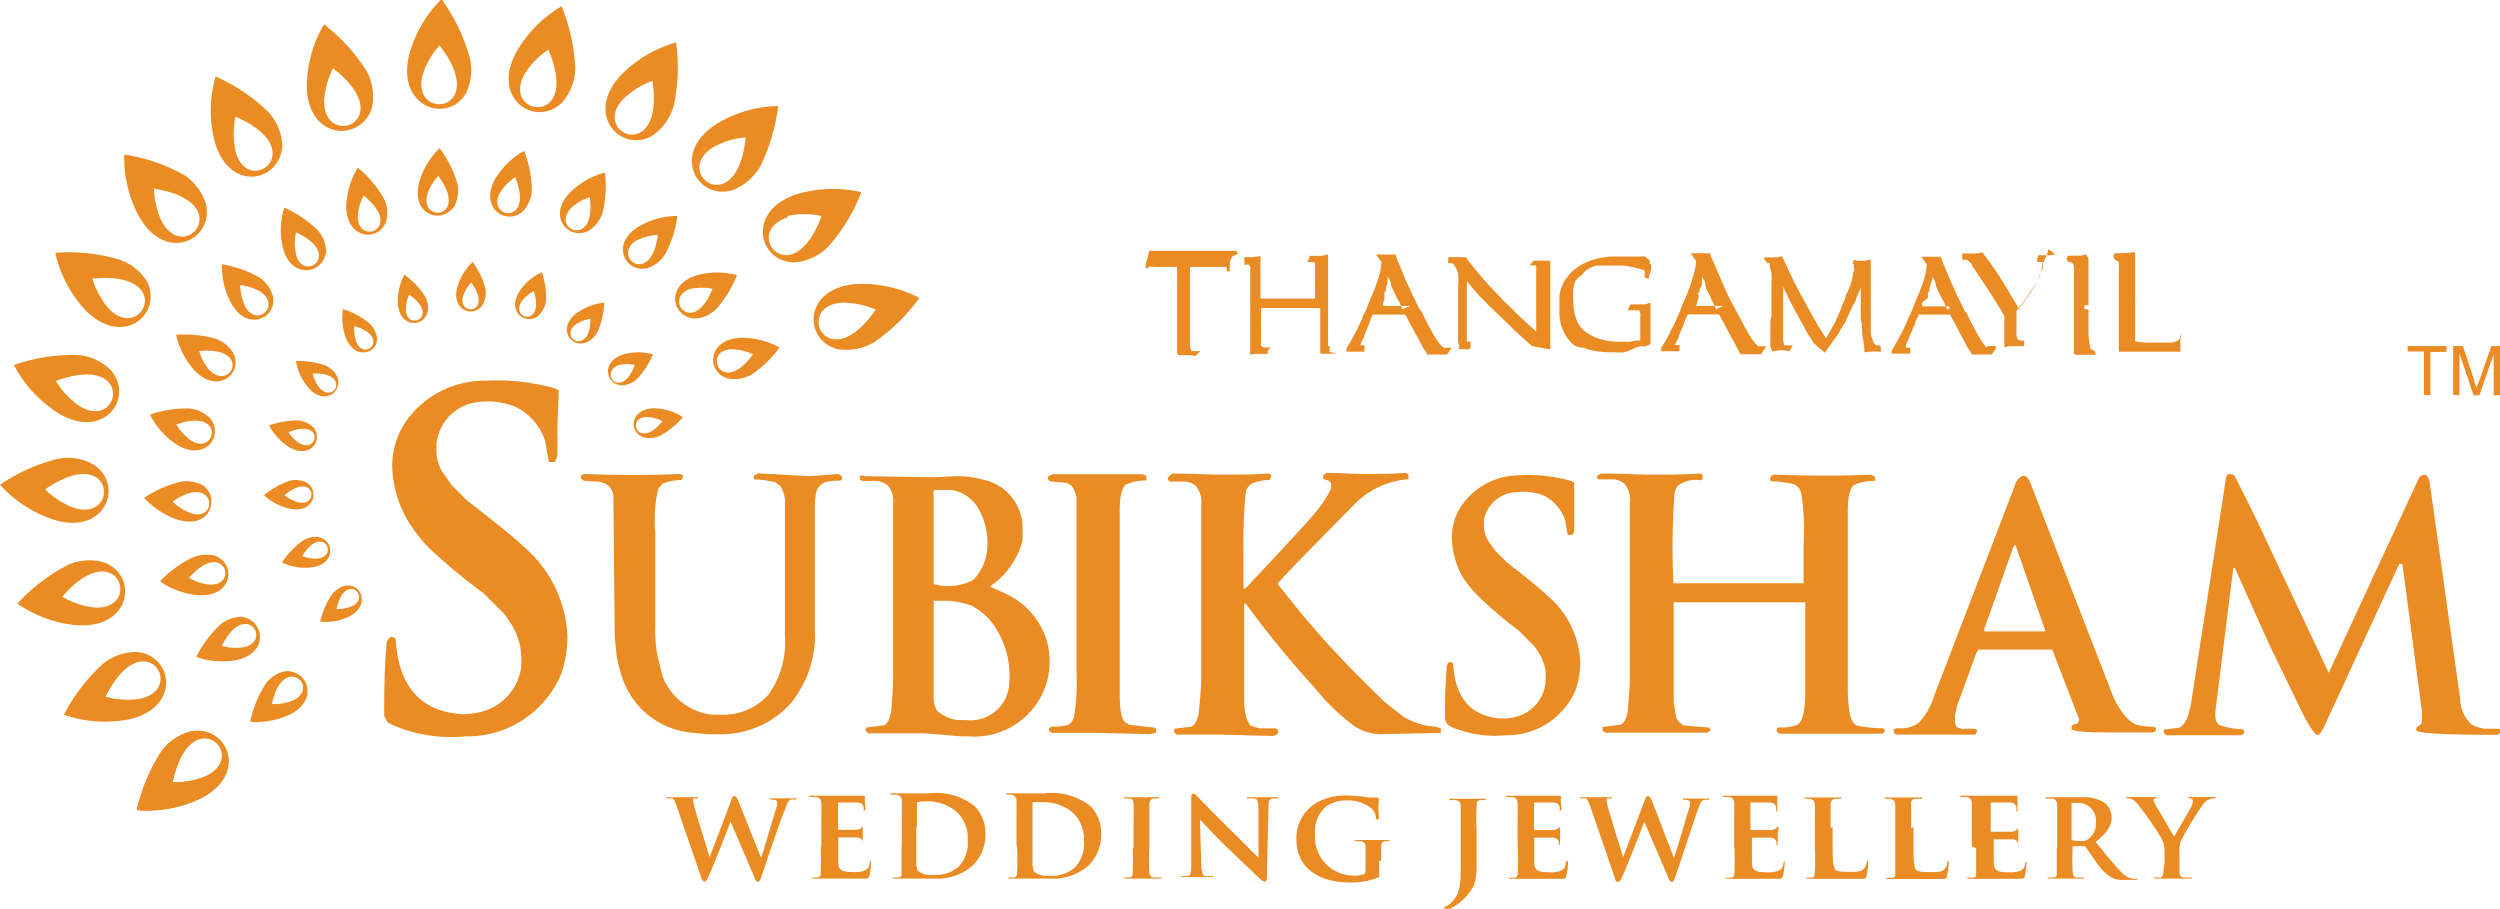 <svg id="Layer_1" data-name="Layer 1" xmlns="http://www.w3.org/2000/svg" viewBox="0 0 115.3 41.91"><defs><style>.cls-1{fill:#eb8b23;fill-rule:evenodd;}</style></defs><path class="cls-1" d="M44.69,49.51c.05.14.08.19.15.19s.11-.06.2-.27c.22-.47.93-2.29,1-2.51h0l1.08,2.53c.07.19.11.25.18.25s.11-.06.17-.24c.26-.77.8-2.4,1.05-3,.11-.3.17-.49.3-.54a.58.58,0,0,1,.18,0c.05,0,.08,0,.08-.06s0,0-.1,0l-.44,0-.57,0c-.08,0-.12,0-.12,0s0,.06.09.06c.21,0,.26.06.26.14a1,1,0,0,1-.06.3c-.19.59-.59,2-.69,2.24h0L46.41,46c-.07-.17-.12-.24-.18-.24s-.1,0-.15.18l-1,2.63h0c-.07-.24-.56-1.79-.65-2.13a3.3,3.3,0,0,1-.11-.47s0-.08,0-.1a.3.3,0,0,1,.13,0c.06,0,.1,0,.1-.06s0,0-.11,0c-.31,0-.57,0-.62,0l-.62,0c-.07,0-.12,0-.12,0s0,.06.09.06a.36.36,0,0,1,.2,0c.08.05.12.17.19.35l1.12,3.26Zm5.51-1.37a10.66,10.66,0,0,1,0,1.1c0,.15,0,.24-.15.27l-.19,0c-.07,0-.08,0-.08,0s0,.05.1.05h1.28l1,0c.2,0,.25,0,.29-.14a3.43,3.43,0,0,0,.07-.56c0-.06,0-.12,0-.12s-.05,0-.06.07c0,.22-.1.32-.23.38a1.24,1.24,0,0,1-.5.07c-.54,0-.71-.08-.72-.43,0-.15,0-.58,0-.76v-.41s0,0,0,0l.83,0c.2,0,.27.1.3.2s0,.13,0,.19,0,0,0,0,0-.07,0-.11,0-.25,0-.35c0-.26,0-.34,0-.37a.06.06,0,0,0,0-.06s0,0-.08.07a.39.39,0,0,1-.25.08H51s0,0,0-.05V46.1s0-.05,0-.05l.83,0c.27,0,.31.1.35.19a.5.5,0,0,1,0,.19s0,.06,0,.06,0-.06.06-.08,0-.28,0-.34a2.33,2.33,0,0,1,0-.33s0,0,0,0l-.08,0-.22,0H50.55l-.77,0c-.08,0-.12,0-.12,0s0,.06.09.06H50c.17.05.22.11.23.28s0,.31,0,1.09v.9Zm3.73,0c0,.47,0,.88,0,1.1s0,.24-.16.27l-.19,0c-.07,0-.08,0-.08,0s0,.05.1.05h.67l.54,0,.63,0a2.47,2.47,0,0,0,1.78-.61,2,2,0,0,0,.58-1.43,1.8,1.8,0,0,0-.5-1.3,2.88,2.88,0,0,0-2.14-.59l-.86,0-.77,0c-.08,0-.12,0-.12,0s0,.06.09.06h.21c.17.05.22.11.23.28s0,.31,0,1.09v.9Zm.71-1c0-.4,0-.83,0-1s0-.09.06-.1A1,1,0,0,1,55,46a2.09,2.09,0,0,1,1.48.49,1.65,1.65,0,0,1,.5,1.28,1.57,1.57,0,0,1-.45,1.27,1.66,1.66,0,0,1-1.16.35.91.91,0,0,1-.7-.2,1.14,1.14,0,0,1-.06-.37c0-.1,0-.49,0-1v-.65Zm4.62,1a10.66,10.66,0,0,1,0,1.1c0,.15,0,.24-.15.27l-.19,0c-.07,0-.08,0-.08,0s0,.05.1.05h.67l.54,0,.63,0a2.47,2.47,0,0,0,1.78-.61,2,2,0,0,0,.58-1.43,1.8,1.8,0,0,0-.5-1.3,2.88,2.88,0,0,0-2.14-.59l-.86,0-.77,0c-.08,0-.12,0-.12,0s0,.06.09.06H59c.17.05.22.11.23.28s0,.31,0,1.09v.9Zm.71-1c0-.4,0-.83,0-1s0-.09.06-.1a1,1,0,0,1,.33,0,2.09,2.09,0,0,1,1.48.49,1.65,1.65,0,0,1,.5,1.28,1.57,1.57,0,0,1-.45,1.27,1.66,1.66,0,0,1-1.16.35.91.91,0,0,1-.7-.2,1.14,1.14,0,0,1-.06-.37c0-.1,0-.49,0-1v-.65Zm4.62,1a10.68,10.68,0,0,1,0,1.12c0,.15,0,.22-.15.25l-.19,0c-.07,0-.08,0-.08,0s0,.05.1.05h1.55c.06,0,.1,0,.1-.05s0,0-.08,0l-.27,0a.22.22,0,0,1-.21-.24,11,11,0,0,1,0-1.13v-.9c0-.78,0-.92,0-1.09s.06-.25.2-.28h.16s.08,0,.08-.06,0,0-.1,0l-.69,0-.71,0c-.08,0-.13,0-.13,0s0,.06.09.06a.58.58,0,0,1,.19,0c.12,0,.17.1.18.27s0,.31,0,1.09v.9Zm3.1-1.3h0c.1.09.66.71,1.24,1.27l1.55,1.48a.36.36,0,0,0,.22.11s.08-.05.08-.17l.07-3.23c0-.29,0-.38.19-.43h.16c.06,0,.09,0,.09-.06s0,0-.12,0l-.52,0-.67,0c-.08,0-.14,0-.14,0s0,.06.09.06a.83.83,0,0,1,.27,0c.13,0,.18.14.19.45l0,2.28h0l-1.15-1.15c-.77-.76-1.57-1.57-1.63-1.64s-.17-.17-.23-.17-.09.08-.09.18l0,3c0,.45,0,.59-.17.62a.93.93,0,0,1-.24,0s-.08,0-.08,0,0,.05.12.05h1.26c.07,0,.12,0,.12-.05s0,0-.09,0a1,1,0,0,1-.28,0c-.1,0-.17-.16-.18-.56l-.06-2.09Zm8.36,1.88c0-.25,0-.46,0-.61s.06-.26.2-.28l.15,0a.06.06,0,0,0,.06-.05s0,0-.1,0H74.93c-.07,0-.12,0-.12,0s0,.05.09.05l.2,0c.17.05.23.1.23.28s0,.35,0,.6v.47c0,.09,0,.15-.1.18a.82.82,0,0,1-.38.06A1.78,1.78,0,0,1,73,47.51a1.5,1.5,0,0,1,.48-1.25,1.53,1.53,0,0,1,1-.3,1.63,1.63,0,0,1,1.15.39.68.68,0,0,1,.18.42s0,.07.06.07.07,0,.07-.11a6.36,6.36,0,0,1,0-.85s0-.05-.08-.06l-.42,0a5.23,5.23,0,0,0-.94-.09,2.71,2.71,0,0,0-1.43.33,1.91,1.91,0,0,0-.93,1.68c0,1.42,1.15,2,2.46,2a3.16,3.16,0,0,0,1.3-.23c.06,0,.06,0,.06-.18v-.57Zm3.67,0c0,1,0,1.52-.4,1.91a1.2,1.2,0,0,1-.25.2c-.09,0-.12.06-.12.09A.05.05,0,0,0,79,51l.11,0a2.48,2.48,0,0,0,1.21-1.11,2.55,2.55,0,0,0,.13-.9c0-.26,0-.51,0-.73v-.95a10.48,10.48,0,0,1,0-1.09c0-.18,0-.25.19-.28h.16q.09,0,.09-.06s0,0-.11,0l-.67,0-.8,0c-.08,0-.13,0-.13,0s0,.06.09.06h.22c.17.05.21.11.23.28v2.56Zm2.63-.57a10.66,10.66,0,0,1,0,1.1c0,.15,0,.24-.15.27l-.19,0c-.07,0-.08,0-.08,0s0,.05.1.05h1.28l1,0c.2,0,.25,0,.28-.14a3.43,3.43,0,0,0,.08-.56c0-.06,0-.12-.05-.12s0,0-.06.07c0,.22-.1.32-.23.38a1.24,1.24,0,0,1-.5.07c-.55,0-.71-.08-.72-.43,0-.15,0-.58,0-.76v-.41s0,0,0,0l.83,0c.2,0,.27.1.3.2s0,.13,0,.19a0,0,0,0,0,0,0s.06-.07.06-.11,0-.25,0-.35c0-.26,0-.34,0-.37a.06.06,0,0,0,0-.06s0,0-.08.07a.41.41,0,0,1-.25.08H83.1s0,0,0-.05V46.1s0-.05,0-.05l.83,0c.26,0,.31.1.35.19a.5.5,0,0,1,0,.19s0,.06,0,.06,0-.06.06-.08,0-.28,0-.34a2.33,2.33,0,0,1,0-.33s0,0,0,0l-.08,0-.22,0H82.7l-.77,0c-.08,0-.12,0-.12,0s0,.06.09.06h.21c.17.05.22.11.23.28s0,.31,0,1.09v.9Zm4.48,1.37c0,.14.08.19.15.19s.11-.06.2-.27c.22-.47.93-2.29,1-2.51h0l1.09,2.53c.07.19.11.25.18.25s.11-.06.17-.24c.26-.77.8-2.4,1-3,.11-.3.17-.49.3-.54a.58.58,0,0,1,.18,0s.08,0,.08-.06,0,0-.1,0l-.44,0-.57,0c-.08,0-.12,0-.12,0s0,.06.09.06c.21,0,.26.06.26.14a1,1,0,0,1-.06.3c-.19.59-.59,2-.69,2.24h0L88.55,46c-.07-.17-.12-.24-.18-.24s-.1,0-.16.18l-1,2.63h0c-.08-.24-.56-1.79-.65-2.13a2.28,2.28,0,0,1-.11-.47s0-.08,0-.1a.3.3,0,0,1,.13,0c.06,0,.1,0,.1-.06s0,0-.11,0c-.31,0-.57,0-.62,0l-.62,0c-.07,0-.12,0-.12,0s0,.06.09.06a.36.36,0,0,1,.2,0c.08.05.12.17.19.35l1.12,3.26Zm5.51-1.37a10.66,10.66,0,0,1,0,1.1c0,.15,0,.24-.15.27l-.19,0c-.07,0-.08,0-.08,0s0,.05.1.05h1.28l1,0c.2,0,.25,0,.28-.14a3.43,3.43,0,0,0,.08-.56c0-.06,0-.12,0-.12s0,0-.06.07c0,.22-.1.32-.23.38a1.24,1.24,0,0,1-.5.07c-.55,0-.71-.08-.72-.43,0-.15,0-.58,0-.76v-.41s0,0,0,0l.83,0c.2,0,.27.1.3.2s0,.13,0,.19a0,0,0,0,0,0,0s.06-.07.06-.11,0-.25,0-.35c0-.26.05-.34.05-.37a.06.06,0,0,0-.05-.06s0,0-.08.07a.41.41,0,0,1-.25.08h-.93s0,0,0-.05V46.1s0-.05,0-.05l.83,0c.26,0,.31.1.35.19a.5.5,0,0,1,0,.19s0,.06,0,.06.05-.06.06-.08,0-.28,0-.34a2.33,2.33,0,0,1,0-.33s0,0,0,0l-.08,0-.22,0H92.69l-.77,0c-.08,0-.12,0-.12,0s0,.06.09.06h.21c.17.05.22.11.23.28s0,.31,0,1.09v.9Zm4.44-.9c0-.78,0-.92,0-1.09s.06-.25.2-.28h.21q.09,0,.09-.06s0,0-.11,0l-.77,0-.73,0c-.08,0-.11,0-.11,0s0,.06.09.06h.17c.17.05.22.11.23.28s0,.31,0,1.09v.9a10.66,10.66,0,0,1,0,1.1c0,.15,0,.24-.15.27l-.19,0c-.07,0-.08,0-.08,0s0,.05.1.05h1.37l1,0c.28,0,.3,0,.34-.14a4,4,0,0,0,.07-.59c0-.06,0-.12,0-.12s-.06,0-.06.08a.68.68,0,0,1-.14.31c-.13.14-.34.14-.62.14s-.61,0-.7-.11-.12-.42-.12-1.08v-.9Zm3.71,0c0-.78,0-.92,0-1.09s0-.25.2-.28h.2c.07,0,.1,0,.1-.06s0,0-.11,0l-.77,0-.73,0c-.08,0-.12,0-.12,0s0,.06.09.06h.18c.17.05.22.11.23.28v2c0,.47,0,.88,0,1.1s0,.24-.16.27l-.18,0c-.07,0-.09,0-.09,0s0,.05.1.05h1.38l1,0c.28,0,.31,0,.34-.14a4.23,4.23,0,0,0,.08-.59c0-.06,0-.12,0-.12s-.05,0-.06.08a.58.58,0,0,1-.13.31c-.13.14-.34.14-.62.14s-.62,0-.71-.11-.11-.42-.11-1.08v-.9Zm3,.9c0,.47,0,.88,0,1.1s0,.24-.16.27l-.19,0c-.06,0-.08,0-.08,0s0,.05.1.05h1.29l1,0c.2,0,.25,0,.29-.14a3.43,3.43,0,0,0,.07-.56c0-.06,0-.12,0-.12s0,0-.06.07c0,.22-.09.32-.23.38a1.24,1.24,0,0,1-.5.07c-.54,0-.7-.08-.72-.43V47.75s0,0,0,0l.84,0c.2,0,.26.1.29.2s0,.13,0,.19,0,0,0,0,0-.07,0-.11,0-.25,0-.35c0-.26,0-.34,0-.37s0-.06,0-.06,0,0-.09.07a.37.37,0,0,1-.25.08h-.93s0,0,0-.05V46.1a0,0,0,0,1,0-.05l.83,0c.27,0,.31.1.35.19a.5.5,0,0,1,0,.19s0,.06,0,.06.06-.06.06-.08,0-.28,0-.34a2.33,2.33,0,0,1,0-.33s0,0,0,0l-.09,0-.22,0h-1.45l-.77,0c-.07,0-.12,0-.12,0s0,.06.09.06h.22c.17.05.21.11.23.28v2Z" transform="translate(-12.35 -9.04)"/><path class="cls-1" d="M107.21,48.14c0,.47,0,.88,0,1.1s0,.24-.16.27l-.19,0c-.06,0-.08,0-.08,0s0,.05.1.05h1.48c.07,0,.11,0,.11-.05s0,0-.07,0l-.26,0c-.16,0-.18-.12-.2-.27a10.55,10.55,0,0,1,0-1.1v-.07a0,0,0,0,1,0,0h.48a.12.12,0,0,1,.09,0c.07.08.29.42.5.7a2.35,2.35,0,0,0,.73.75,1.18,1.18,0,0,0,.58.1h.51c.06,0,.1,0,.1-.05a.07.07,0,0,0-.07,0,.34.34,0,0,1-.13,0,.93.93,0,0,1-.56-.33c-.32-.32-.7-.79-1.17-1.37.52-.41.74-.75.74-1.13a.87.87,0,0,0-.38-.71,1.82,1.82,0,0,0-1-.22l-.83,0-.72,0c-.08,0-.13,0-.13,0s0,.06.1.06H107c.17.05.21.11.23.28v2Zm.68-2s0-.06,0-.07l.31,0a.81.81,0,0,1,.81.91.85.85,0,0,1-.35.76.5.5,0,0,1-.37.09,1.68,1.68,0,0,1-.4-.05s0,0,0-.09V46.11Zm4.29,2.61V48.3a1.05,1.05,0,0,0-.12-.54c0-.07-.76-1.2-1-1.47a1.25,1.25,0,0,0-.34-.37.65.65,0,0,0-.23-.06s-.07,0-.07-.06,0,0,.1,0l.66,0,.61,0s.07,0,.07,0,0,0-.12.07a.08.08,0,0,0-.07.08.43.43,0,0,0,.07.17c.09.16.79,1.36.88,1.5.07-.12.71-1.21.79-1.37a.83.83,0,0,0,.08-.27s0-.1-.12-.12-.09,0-.09-.06,0,0,.09,0l.52,0,.56,0c.06,0,.1,0,.1,0s0,.06-.1.06a.56.56,0,0,0-.23.06.61.61,0,0,0-.28.24,16,16,0,0,0-1,1.64,1.17,1.17,0,0,0-.07.51v.41c0,.09,0,.3,0,.52s.06.24.22.27l.27,0c.06,0,.09,0,.09,0s0,.05-.12.05h-1.52c-.07,0-.11,0-.11-.05s0,0,.08,0l.19,0c.11,0,.15-.12.16-.27S112.18,48.81,112.18,48.72Z" transform="translate(-12.35 -9.04)"/><path class="cls-1" d="M30.35,38.42a.25.25,0,0,1,.25.1c.11,2,1,3.13,2.57,3.4a3.09,3.09,0,0,0,1.6-.12,2.47,2.47,0,0,0,1.62-2,4.14,4.14,0,0,0-.06-1,3.5,3.5,0,0,0-.35-.9l-.34-.51-1-1a25.65,25.65,0,0,1-2.42-2,6.58,6.58,0,0,1-1.12-1.44,5.19,5.19,0,0,1-.66-2.41,3.6,3.6,0,0,1,.63-2.06,4.42,4.42,0,0,1,3.6-1.88,9.92,9.92,0,0,1,2.45.16c.71.13,1.05.24,1,.34l-.06,1.44V30c-.05.23-.1.35-.16.35h-.1c-.1,0-.15,0-.15-.08l-.16-.9a2.69,2.69,0,0,0-1.37-1.57,3.49,3.49,0,0,0-1.7-.22,2.17,2.17,0,0,0-1.94,1.91v.44a1.94,1.94,0,0,0,.25.84l.44.63.68.69c1.53,1.19,2.39,1.89,2.57,2.09a5.76,5.76,0,0,1,2.1,4.23,5.39,5.39,0,0,1-.28,1.69A4.68,4.68,0,0,1,33.83,43a6.9,6.9,0,0,1-2.91-.34c-.48-.18-.72-.3-.72-.35l-.13-.25c0-.89,0-2,.1-3.25A.51.51,0,0,1,30.35,38.42Z" transform="translate(-12.35 -9.04)"/><path class="cls-1" d="M39.31,30.9c1.68.06,3.13.06,4.33,0,.15,0,.23.07.21.12l-.07.16a2.31,2.31,0,0,0-.86.16l-.21.23a6.32,6.32,0,0,0-.14,2v4.35a6.32,6.32,0,0,0,.12,1.45l.21.84A2.78,2.78,0,0,0,45.18,42h.34a2.82,2.82,0,0,0,2.27-.92,4.14,4.14,0,0,0,.76-2.7v-6a1.42,1.42,0,0,0-.21-.92l-.21-.17a4.63,4.63,0,0,0-1-.14.2.2,0,0,1,0-.18l.18-.1L49.7,31,51,30.9l.18.1,0,.16-.09.05a2.34,2.34,0,0,0-.69.07.76.76,0,0,0-.38.37,2.86,2.86,0,0,0-.09.73l0,5.65a5,5,0,0,1-1.09,3.42,4.27,4.27,0,0,1-3.11,1.45,8,8,0,0,1-1.36-.06,3.74,3.74,0,0,1-3.26-2.37,6,6,0,0,1-.32-1.2l-.09-.89-.06-6.44a.69.69,0,0,0-.41-.61L40,31.26l-.75-.05-.11-.12A.17.17,0,0,1,39.31,30.9Z" transform="translate(-12.35 -9.04)"/><path class="cls-1" d="M55.41,31.79v4.12l0,.07.24.05a2.41,2.41,0,0,0,1.59-.25,2.27,2.27,0,0,0,.64-1.42,3.17,3.17,0,0,0-.49-2,1.75,1.75,0,0,0-1.13-.72h-.8l-.09.12Zm0,5v4.37a1.24,1.24,0,0,0,.14.64,1.73,1.73,0,0,0,1,.45h.35a1.79,1.79,0,0,0,2-1.73,4.12,4.12,0,0,0-.75-2.7,2.9,2.9,0,0,0-1-.85,4.47,4.47,0,0,0-1-.22l-.77,0ZM52.23,31l3.06.05L56.58,31a3.76,3.76,0,0,1,1,.14,2.3,2.3,0,0,1,1.93,2.08l0,.75A3.69,3.69,0,0,1,58,36.09l.73.33A3.52,3.52,0,0,1,60.6,38.5,3.47,3.47,0,0,1,57,43h-.34L55,42.86l-2.61,0-.11-.11c0-.09,0-.14,0-.15l.76-.1c.2,0,.33-.23.41-.61.06-.73.09-1.27.09-1.61v-8a1.12,1.12,0,0,0-.24-.85,1,1,0,0,0-.52-.21h-.66q-.15-.06-.12-.18T52.23,31Z" transform="translate(-12.35 -9.04)"/><path class="cls-1" d="M60.88,30.91l1.45,0h1.4l1.3,0,.19.08c0,.11,0,.18,0,.21a2.13,2.13,0,0,0-.9.17c-.22.1-.33.52-.33,1.23V41c0,.77.08,1.21.24,1.33l.2.14,1.19.13a.16.16,0,0,1,.05.11.52.52,0,0,1,0,.11l-.26.08-2.56-.06-2,0-.12-.09v-.12l.1-.08a2.67,2.67,0,0,0,.79-.08A.61.61,0,0,0,61.9,42a9.59,9.59,0,0,0,.1-1.91L62,32a1.26,1.26,0,0,0-.24-.57l-.22-.12-.76-.07a.18.18,0,0,1-.09-.22Z" transform="translate(-12.35 -9.04)"/><path class="cls-1" d="M66.49,30.88c.81,0,1.57.05,2.28.05s1.38,0,2-.05c.16,0,.23.08.21.12l-.07.18a2,2,0,0,0-.84.17.76.76,0,0,0-.26.34,23.7,23.7,0,0,0-.11,2.87c0,.49,0,1,0,1.63h.08q3-3.19,3.32-3.62a4.84,4.84,0,0,0,.64-1l0-.26-.1-.1-.24-.07a.24.24,0,0,1,0-.21l.14-.08c.56,0,1.13.05,1.74.05s1.21,0,1.86-.05c.11,0,.17.07.17.12l0,.17a3.87,3.87,0,0,0-2.57,1.24c-2.27,2.29-3.42,3.48-3.47,3.59.69.86,1.15,1.44,1.4,1.72.7.83,1.43,1.62,2.18,2.38l1.34,1.33.85.67a3.64,3.64,0,0,0,1,.42c.5.06.76.11.76.15s0,.18,0,.21l-.34,0L76,42.9a2.26,2.26,0,0,1-1.2-.38A9.77,9.77,0,0,1,73,40.78a46.13,46.13,0,0,1-3.18-3.88s-.05-.07-.09,0v4.51a3.31,3.31,0,0,0,.11.77c.1.23.19.35.26.35l.34.1h.65c.17,0,.24.08.2.23a.36.36,0,0,1-.29.12l-2.38-.06-2,0-.12-.1c0-.09,0-.15,0-.17l.73-.09c.19,0,.32-.24.4-.61.08-.74.12-1.29.12-1.64v-8a1.12,1.12,0,0,0-.24-.85.84.84,0,0,0-.52-.21l-.66,0a.15.15,0,0,1-.12-.17C66.34,30.92,66.41,30.87,66.49,30.88Z" transform="translate(-12.35 -9.04)"/><path class="cls-1" d="M79.19,39.57a.21.21,0,0,1,.18.08q.12,2.19,1.89,2.49a2.3,2.3,0,0,0,1.17-.09,1.82,1.82,0,0,0,1.19-1.45,3.62,3.62,0,0,0,0-.73,3,3,0,0,0-.26-.66l-.25-.37-.73-.73a18.2,18.2,0,0,1-1.76-1.49,4.83,4.83,0,0,1-.83-1,3.87,3.87,0,0,1-.48-1.77,2.63,2.63,0,0,1,.46-1.51,3.25,3.25,0,0,1,2.64-1.38,7,7,0,0,1,1.79.12c.51.09.76.18.75.25l0,1.06v1.07c0,.17-.07.25-.11.25s-.19,0-.19,0l-.11-.67a2,2,0,0,0-1-1.15,2.65,2.65,0,0,0-1.24-.15A1.58,1.58,0,0,0,80.79,33v.32A1.34,1.34,0,0,0,81,34l.33.46.5.5c1.11.87,1.74,1.39,1.87,1.54a4.21,4.21,0,0,1,1.53,3.1,4.16,4.16,0,0,1-.2,1.23,3.44,3.44,0,0,1-3.26,2.12,5,5,0,0,1-2.13-.25,1.55,1.55,0,0,1-.53-.25L79,42.25a23.32,23.32,0,0,1,.07-2.4A.36.36,0,0,1,79.19,39.57Z" transform="translate(-12.35 -9.04)"/><path class="cls-1" d="M86.26,30.88c.8,0,1.57.05,2.3.05s1.43,0,2.1-.05q.24,0,.21.12v.14l-.11.05a1.37,1.37,0,0,0-1,.23.65.65,0,0,0-.18.37,33.53,33.53,0,0,0-.05,4.15h6l0,0c0-.67,0-1.27,0-1.78a11.13,11.13,0,0,0-.11-2.4.66.66,0,0,0-.33-.39,5.87,5.87,0,0,0-1.07-.14.18.18,0,0,1,0-.2.19.19,0,0,1,.19-.1q2.52.09,4.44,0l.18.1c0,.13,0,.19,0,.19a2.22,2.22,0,0,0-.93.17q-.33.16-.33,1.23V40.8a6.58,6.58,0,0,0,.12,1.29q.12.36.33.42a6.77,6.77,0,0,0,1.15.12c.07,0,.11.1.11.15s0,0,0,0l-.12.1-2.53,0c-.79,0-1.52,0-2.2,0a.24.24,0,0,1-.14-.12c0-.1,0-.15.1-.17a2.13,2.13,0,0,0,.84-.12c.25-.11.38-.64.38-1.57l0-4.08-.07,0-6,0c0,2.35,0,3.88,0,4.6l.12.72a.7.7,0,0,0,.36.36l1.1.09c.08,0,.12.1.12.14l0,0-.15.1-2.52,0q-1.19,0-2.19,0l-.12-.1c0-.09,0-.15,0-.16l.76-.1c.19,0,.33-.23.4-.62.07-.74.1-1.28.1-1.64v-8a1.13,1.13,0,0,0-.24-.85.84.84,0,0,0-.52-.21l-.67,0A.15.15,0,0,1,86,31C86.11,30.92,86.18,30.87,86.26,30.88Z" transform="translate(-12.35 -9.04)"/><path class="cls-1" d="M103.87,38.09l0,.07h2.82l-1.39-4-.09.09-1.36,3.84ZM105.59,31c.17-.06.31.06.41.34l3.75,9.67a3.63,3.63,0,0,0,.57,1,1.61,1.61,0,0,0,.56.46,3.93,3.93,0,0,0,.84.09l.06.07a.16.16,0,0,1-.17.19l-.5,0c-.52,0-1,0-1.46,0-1.15,0-1.75-.06-1.76-.16v-.14a.36.36,0,0,1,.24-.09.33.33,0,0,0,.11-.22L107,39l-.08,0H103.6l-.11.18-.87,2.38-.11.49c0,.3,0,.49.15.55l.19.07a2.41,2.41,0,0,1,.67,0s0,.07,0,.11a.15.15,0,0,1-.1.14H99.79l-.1-.09,0-.15.15-.06a1.42,1.42,0,0,0,1-.24,3.27,3.27,0,0,0,.74-1.32l3.7-9.64A.69.69,0,0,1,105.59,31Z" transform="translate(-12.35 -9.04)"/><path class="cls-1" d="M115.12,30.91h.1a.22.22,0,0,1,.2.1s.35.67,1,2l3.33,7.06,4.17-9a.26.26,0,0,1,.21-.12.27.27,0,0,1,.12,0,.61.61,0,0,1,.15.3l1.41,10a1.69,1.69,0,0,0,.53,1.21,1.93,1.93,0,0,0,.62.19l.65,0,.08.07c0,.11-.06.18-.19.21-2.47,0-3.71-.07-3.71-.22V42.6l.16-.12a.19.19,0,0,0,.1-.16v-.46l-.9-6.81H123l-3.44,7.46c-.16.34-.28.48-.37.42s-.32-.33-.7-1.11L117,38.75l-1.58-3.52-.07,0-.81,6.48c-.06.42,0,.67.18.77a3.36,3.36,0,0,0,1.05.19.16.16,0,0,1,.08.13.13.13,0,0,1,0,.06l-.14.09-1.82,0c-.58,0-1.12,0-1.63,0l-.12-.11c0-.08,0-.13,0-.15l.72-.09c.27-.12.45-.53.56-1.24L115,31.18C115,31,115.09,30.91,115.12,30.91Z" transform="translate(-12.35 -9.04)"/><path class="cls-1" d="M21.86,44.83a3.73,3.73,0,0,1-1.55.29c.81-3.81,3.58-1.27,1.55-.29Zm-3.2,1.57a5.66,5.66,0,0,0,2.89-.51c2.27-1.1,1.32-3.36-.33-3.13a2.4,2.4,0,0,0-1.43.94A8.43,8.43,0,0,0,18.66,46.4Z" transform="translate(-12.35 -9.04)"/><path class="cls-1" d="M18.79,41.27a3.76,3.76,0,0,1-1.57-.1c1.74-3.49,3.78-.34,1.57.1ZM15.3,42a5.72,5.72,0,0,0,2.93.23c2.47-.5,2.12-2.93.47-3.12a2.43,2.43,0,0,0-1.62.56A8.35,8.35,0,0,0,15.3,42Z" transform="translate(-12.35 -9.04)"/><path class="cls-1" d="M16.71,37.06a3.74,3.74,0,0,1-1.49-.5c2.55-2.93,3.74.62,1.49.5Zm-3.56-.18a5.77,5.77,0,0,0,2.78,1c2.51.13,2.78-2.31,1.23-2.9a2.43,2.43,0,0,0-1.71.13A8.45,8.45,0,0,0,13.15,36.88Z" transform="translate(-12.35 -9.04)"/><path class="cls-1" d="M15.75,32.46a3.81,3.81,0,0,1-1.32-.85c3.21-2.21,3.47,1.53,1.32.85Zm-3.4-1.06A5.82,5.82,0,0,0,14.8,33c2.4.76,3.27-1.54,1.92-2.5a2.38,2.38,0,0,0-1.69-.3A8.07,8.07,0,0,0,12.35,31.4Z" transform="translate(-12.35 -9.04)"/><path class="cls-1" d="M16,27.76a3.68,3.68,0,0,1-1.07-1.15c3.66-1.34,3,2.35,1.07,1.15Zm-3-1.87a5.82,5.82,0,0,0,2,2.18c2.13,1.33,3.55-.67,2.48-1.94a2.43,2.43,0,0,0-1.56-.72A8.35,8.35,0,0,0,12.94,25.89Z" transform="translate(-12.35 -9.04)"/><path class="cls-1" d="M17.36,23.27a3.79,3.79,0,0,1-.75-1.38c3.88-.38,2.3,3,.75,1.38ZM14.9,20.7a5.67,5.67,0,0,0,1.35,2.6c1.74,1.83,3.61.24,2.89-1.26A2.39,2.39,0,0,0,17.81,21,8.19,8.19,0,0,0,14.9,20.7Z" transform="translate(-12.35 -9.04)"/><path class="cls-1" d="M19.82,19.27a3.75,3.75,0,0,1-.37-1.53c3.84.61,1.46,3.51.37,1.53Zm-1.74-3.1A5.69,5.69,0,0,0,18.75,19c1.22,2.2,3.43,1.13,3.11-.5a2.48,2.48,0,0,0-1-1.38A8.07,8.07,0,0,0,18.08,16.17Z" transform="translate(-12.35 -9.04)"/><path class="cls-1" d="M23.21,16a3.77,3.77,0,0,1,0-1.58c3.57,1.55.54,3.76,0,1.58Zm-.91-3.45a5.71,5.71,0,0,0-.07,2.94c.63,2.43,3,2,3.14.29a2.41,2.41,0,0,0-.65-1.58A8.25,8.25,0,0,0,22.3,12.57Z" transform="translate(-12.35 -9.04)"/><path class="cls-1" d="M27.3,13.71a3.8,3.8,0,0,1,.41-1.52c3.08,2.39-.41,3.77-.41,1.52Zm0-3.56a5.77,5.77,0,0,0-.8,2.82c0,2.52,2.46,2.65,3,1.07a2.5,2.5,0,0,0-.23-1.7A8.3,8.3,0,0,0,27.28,10.15Z" transform="translate(-12.35 -9.04)"/><path class="cls-1" d="M31.84,12.5a3.8,3.8,0,0,1,.78-1.37c2.38,3.08-1.34,3.55-.78,1.37ZM32.71,9a5.74,5.74,0,0,0-1.48,2.54C30.6,14,33,14.76,33.83,13.36A2.43,2.43,0,0,0,34,11.65,8.37,8.37,0,0,0,32.71,9Z" transform="translate(-12.35 -9.04)"/><path class="cls-1" d="M36.54,12.46a3.72,3.72,0,0,1,1.1-1.13c1.53,3.58-2.19,3.1-1.1,1.13Zm1.71-3.13a5.81,5.81,0,0,0-2.07,2.08c-1.22,2.21.87,3.52,2.07,2.38a2.42,2.42,0,0,0,.63-1.6A8.43,8.43,0,0,0,38.25,9.33Z" transform="translate(-12.35 -9.04)"/><path class="cls-1" d="M41.1,13.6a3.8,3.8,0,0,1,1.34-.83c.59,3.85-2.89,2.46-1.34.83ZM43.53,11A5.73,5.73,0,0,0,41,12.49c-1.73,1.84,0,3.62,1.42,2.82a2.49,2.49,0,0,0,1-1.39A8.21,8.21,0,0,0,43.53,11Z" transform="translate(-12.35 -9.04)"/><path class="cls-1" d="M45.23,15.84a3.56,3.56,0,0,1,1.51-.46c-.39,3.87-3.42,1.66-1.51.46Zm3-1.91a5.65,5.65,0,0,0-2.82.82c-2.13,1.34-.94,3.49.67,3.08a2.53,2.53,0,0,0,1.32-1.09A8.82,8.82,0,0,0,48.24,13.93Z" transform="translate(-12.35 -9.04)"/><path class="cls-1" d="M48.67,19A3.71,3.71,0,0,1,50.24,19c-1.34,3.65-3.72.75-1.57.07Zm3.39-1.1a5.78,5.78,0,0,0-2.94.09c-2.4.77-1.78,3.15-.12,3.15a2.42,2.42,0,0,0,1.55-.73A8.16,8.16,0,0,0,52.06,17.94Z" transform="translate(-12.35 -9.04)"/><path class="cls-1" d="M51.2,23a3.82,3.82,0,0,1,1.54.32c-2.22,3.21-3.79-.2-1.54-.32Zm3.55-.22a5.69,5.69,0,0,0-2.86-.64c-2.51.14-2.51,2.6-.91,3a2.5,2.5,0,0,0,1.69-.32A8.48,8.48,0,0,0,54.75,22.78Z" transform="translate(-12.35 -9.04)"/><path class="cls-1" d="M21.86,44.83a3.73,3.73,0,0,1-1.55.29c.81-3.81,3.58-1.27,1.55-.29Zm-3.2,1.57a5.66,5.66,0,0,0,2.89-.51c2.27-1.1,1.32-3.36-.33-3.13a2.4,2.4,0,0,0-1.43.94A8.43,8.43,0,0,0,18.66,46.4Z" transform="translate(-12.35 -9.04)"/><path class="cls-1" d="M25.89,41.33a2.26,2.26,0,0,1-1,.18c.51-2.37,2.24-.79,1-.18Zm-2,1A3.67,3.67,0,0,0,25.7,42c1.41-.68.82-2.1-.21-2a1.49,1.49,0,0,0-.89.58A5.34,5.34,0,0,0,23.89,42.31Z" transform="translate(-12.35 -9.04)"/><path class="cls-1" d="M23.58,38.89a2.37,2.37,0,0,1-1-.06c1.09-2.18,2.36-.21,1,.06Zm-2.18.45a3.71,3.71,0,0,0,1.83.15c1.54-.31,1.32-1.83.29-2a1.52,1.52,0,0,0-1,.35A5.23,5.23,0,0,0,21.4,39.34Z" transform="translate(-12.35 -9.04)"/><path class="cls-1" d="M22,36a2.31,2.31,0,0,1-.93-.31c1.6-1.83,2.33.4.93.31Zm-2.22-.11a3.65,3.65,0,0,0,1.73.6c1.57.09,1.74-1.43.78-1.81a1.59,1.59,0,0,0-1.07.08A5.11,5.11,0,0,0,19.74,35.84Z" transform="translate(-12.35 -9.04)"/><path class="cls-1" d="M21.13,32.7a2.33,2.33,0,0,1-.82-.53c2-1.37,2.16,1,.82.53ZM19,32a3.59,3.59,0,0,0,1.52,1c1.5.48,2-.95,1.21-1.56a1.56,1.56,0,0,0-1-.19A5.14,5.14,0,0,0,19,32Z" transform="translate(-12.35 -9.04)"/><path class="cls-1" d="M21.15,29.35a2.63,2.63,0,0,1-.67-.73c2.29-.82,1.85,1.48.67.73Zm-1.88-1.19a3.5,3.5,0,0,0,1.21,1.37c1.33.84,2.22-.4,1.56-1.2a1.52,1.52,0,0,0-1-.45A5.18,5.18,0,0,0,19.27,28.16Z" transform="translate(-12.35 -9.04)"/><path class="cls-1" d="M22,26.1a2.3,2.3,0,0,1-.46-.87C24,25,23,27.13,22,26.1Zm-1.53-1.62a3.65,3.65,0,0,0,.84,1.63c1.07,1.15,2.25.17,1.81-.77a1.57,1.57,0,0,0-.83-.68A5.32,5.32,0,0,0,20.48,24.48Z" transform="translate(-12.35 -9.04)"/><path class="cls-1" d="M23.66,23.18a2.34,2.34,0,0,1-.23-1c2.4.4.89,2.2.23,1Zm-1.07-1.95A3.46,3.46,0,0,0,23,23c.74,1.38,2.13.72,1.94-.29a1.5,1.5,0,0,0-.63-.87A5,5,0,0,0,22.59,21.23Z" transform="translate(-12.35 -9.04)"/><path class="cls-1" d="M26,20.76a2.44,2.44,0,0,1,0-1c2.22,1,.31,2.35,0,1Zm-.54-2.15a3.52,3.52,0,0,0-.07,1.83c.37,1.52,1.88,1.24,2,.21a1.55,1.55,0,0,0-.39-1A5.31,5.31,0,0,0,25.45,18.61Z" transform="translate(-12.35 -9.04)"/><path class="cls-1" d="M28.85,19a2.43,2.43,0,0,1,.27-.94c1.9,1.52-.29,2.35-.27.94Zm0-2.22a3.61,3.61,0,0,0-.53,1.76c0,1.57,1.52,1.67,1.85.69a1.52,1.52,0,0,0-.13-1.06A5.14,5.14,0,0,0,28.87,16.79Z" transform="translate(-12.35 -9.04)"/><path class="cls-1" d="M32.06,18a2.55,2.55,0,0,1,.5-.85c1.46,1.95-.87,2.21-.5.85Zm.58-2.14a3.52,3.52,0,0,0-.95,1.56c-.41,1.52,1,2,1.61,1.14a1.53,1.53,0,0,0,.14-1.06A4.91,4.91,0,0,0,32.64,15.9Z" transform="translate(-12.35 -9.04)"/><path class="cls-1" d="M35.42,17.91a2.42,2.42,0,0,1,.69-.7c.92,2.26-1.39,1.92-.69.7ZM36.52,16a3.63,3.63,0,0,0-1.32,1.27c-.78,1.37.51,2.2,1.27,1.51a1.53,1.53,0,0,0,.41-1A5.19,5.19,0,0,0,36.52,16Z" transform="translate(-12.35 -9.04)"/><path class="cls-1" d="M38.7,18.62a2.42,2.42,0,0,1,.85-.49c.32,2.41-1.84,1.5-.85.49ZM40.25,17a3.56,3.56,0,0,0-1.6.91c-1.1,1.12-.06,2.25.85,1.77a1.56,1.56,0,0,0,.65-.85A5.38,5.38,0,0,0,40.25,17Z" transform="translate(-12.35 -9.04)"/><path class="cls-1" d="M41.69,20.14a2.55,2.55,0,0,1,1-.27c-.3,2.42-2.16,1-1,.27ZM43.59,19a3.55,3.55,0,0,0-1.77.48c-1.35.8-.63,2.16.38,1.93a1.52,1.52,0,0,0,.84-.67A5.13,5.13,0,0,0,43.59,19Z" transform="translate(-12.35 -9.04)"/><path class="cls-1" d="M44.21,22.36a2.51,2.51,0,0,1,1,0c-.89,2.26-2.33.42-1,0Zm2.13-.63a3.59,3.59,0,0,0-1.84,0c-1.5.45-1.15,1.94-.12,2a1.5,1.5,0,0,0,1-.44A5.1,5.1,0,0,0,46.34,21.73Z" transform="translate(-12.35 -9.04)"/><path class="cls-1" d="M46.08,25.15a2.42,2.42,0,0,1,1,.23c-1.44,2-2.37-.19-1-.23Zm2.22-.08a3.55,3.55,0,0,0-1.77-.45c-1.58.05-1.61,1.59-.62,1.87A1.54,1.54,0,0,0,47,26.32,5.11,5.11,0,0,0,48.3,25.07Z" transform="translate(-12.35 -9.04)"/><path class="cls-1" d="M28.58,37a1.76,1.76,0,0,1-.71.13c.37-1.74,1.63-.58.71-.13Zm-1.46.71a2.49,2.49,0,0,0,1.32-.23c1-.5.6-1.54-.15-1.43a1.12,1.12,0,0,0-.65.43A3.8,3.8,0,0,0,27.12,37.69Z" transform="translate(-12.35 -9.04)"/><path class="cls-1" d="M27,34.8a1.68,1.68,0,0,1-.71-.11c.91-1.52,1.73,0,.71.11Zm-1.61.2a2.51,2.51,0,0,0,1.32.21c1.14-.14,1.07-1.26.32-1.4a1.1,1.1,0,0,0-.75.19A3.86,3.86,0,0,0,25.34,35Z" transform="translate(-12.35 -9.04)"/><path class="cls-1" d="M26.11,32.21a1.92,1.92,0,0,1-.64-.33c1.36-1.15,1.65.54.64.33Zm-1.59-.33a2.61,2.61,0,0,0,1.19.62c1.12.24,1.41-.85.75-1.22a1.12,1.12,0,0,0-.77-.06A3.85,3.85,0,0,0,24.52,31.88Z" transform="translate(-12.35 -9.04)"/><path class="cls-1" d="M26.16,29.48a1.51,1.51,0,0,1-.5-.51c1.65-.65,1.38,1,.5.51Zm-1.4-.82a2.68,2.68,0,0,0,.92,1c1,.58,1.61-.35,1.11-.92a1.13,1.13,0,0,0-.72-.31A4.12,4.12,0,0,0,24.76,28.66Z" transform="translate(-12.35 -9.04)"/><path class="cls-1" d="M27.08,26.92a1.74,1.74,0,0,1-.31-.65c1.78-.08,1,1.44.31.65ZM26,25.69a2.56,2.56,0,0,0,.56,1.22c.74.87,1.63.19,1.34-.51a1.14,1.14,0,0,0-.58-.52A4,4,0,0,0,26,25.69Z" transform="translate(-12.35 -9.04)"/><path class="cls-1" d="M28.78,24.8a1.73,1.73,0,0,1-.09-.72c1.71.5.47,1.67.09.72Zm-.61-1.51a2.56,2.56,0,0,0,.13,1.33c.43,1.07,1.49.71,1.44,0a1.17,1.17,0,0,0-.38-.69A3.81,3.81,0,0,0,28.17,23.29Z" transform="translate(-12.35 -9.04)"/><path class="cls-1" d="M31.07,23.33a1.77,1.77,0,0,1,.15-.7c1.46,1-.1,1.73-.15.7ZM31,21.71a2.55,2.55,0,0,0-.3,1.3c.06,1.15,1.18,1.16,1.37.42a1,1,0,0,0-.14-.76A3.69,3.69,0,0,0,31,21.71Z" transform="translate(-12.35 -9.04)"/><path class="cls-1" d="M33.71,22.68a1.87,1.87,0,0,1,.37-.61c1.05,1.43-.65,1.6-.37.61Zm.44-1.56a2.59,2.59,0,0,0-.7,1.14c-.32,1.1.74,1.47,1.16.84a1.13,1.13,0,0,0,.12-.77A3.76,3.76,0,0,0,34.15,21.12Z" transform="translate(-12.35 -9.04)"/><path class="cls-1" d="M36.42,22.92a2,2,0,0,1,.55-.46c.53,1.7-1.13,1.31-.55.46Zm.92-1.33a2.56,2.56,0,0,0-1,.84c-.66.95.23,1.64.83,1.18a1.16,1.16,0,0,0,.36-.7A3.66,3.66,0,0,0,37.34,21.59Z" transform="translate(-12.35 -9.04)"/><path class="cls-1" d="M38.91,24a1.77,1.77,0,0,1,.67-.26c0,1.77-1.5.87-.67.26Zm1.31-1a2.6,2.6,0,0,0-1.26.47c-.92.68-.31,1.62.41,1.37a1.09,1.09,0,0,0,.56-.54A4,4,0,0,0,40.22,23.06Z" transform="translate(-12.35 -9.04)"/><path class="cls-1" d="M40.91,25.87a2,2,0,0,1,.72,0c-.62,1.67-1.7.34-.72,0Zm1.55-.49a2.56,2.56,0,0,0-1.34,0c-1.1.34-.82,1.43-.06,1.43a1.14,1.14,0,0,0,.71-.33A3.7,3.7,0,0,0,42.46,25.38Z" transform="translate(-12.35 -9.04)"/><path class="cls-1" d="M42.21,28.27a1.7,1.7,0,0,1,.69.2c-1.13,1.38-1.72-.23-.69-.2Zm1.62,0a2.55,2.55,0,0,0-1.28-.4c-1.15,0-1.23,1.09-.52,1.34a1.18,1.18,0,0,0,.78-.08A4,4,0,0,0,43.83,28.3Z" transform="translate(-12.35 -9.04)"/><path class="cls-1" d="M69.16,20.89c0,.08-.07.15-.09.18a.22.22,0,0,1,0,.08,0,0,0,0,1,0,0v0a1.16,1.16,0,0,1,0,.18,1.38,1.38,0,0,0,0,.22h-.15s0,0,0,0h0l0,0v-.13s0-.06,0-.07H67.53l-.14,0-.1,0-.06,0,0,0v.44c0,.08,0,.18,0,.27v.94c0,.11,0,.22,0,.32v.33c0,.14,0,.36,0,.49v.41a.17.17,0,0,0,0,.07v.12a2.33,2.33,0,0,0,0,.29.64.64,0,0,0,.08.2l.05,0,.06,0,.11,0,.17,0a1.09,1.09,0,0,1-.24.24,1.47,1.47,0,0,0-.26-.05H66.7l0,0s0-.05-.06-.09c0-.28,0-.58,0-.92s0-.79,0-1.2v-.48c0-.14,0-.26,0-.36a2.36,2.36,0,0,0,0-.25c0-.1,0-.21,0-.34v-.2a1.69,1.69,0,0,1,0-.23h-1a1.49,1.49,0,0,0-.33,0h0a.05.05,0,0,0,0,0h0v0h0v0h0v0l0,0s0,0,0,0,0,0,0,0l0,.06-.12,0h0l0,0,0,0h0v-.07c0-.23.13-.48.15-.73l.67,0h1.24l.94,0c.35,0,.75,0,1.2,0,0,0,0,0,0,0v.05l.06.07ZM74,25.35h0l-.24,0h-.3l-.22,0h0l0,0h0l0,0,0,0v-2.1H70.51v.26s0,.07,0,.11V24a.92.92,0,0,0,0,.16v.5c0,.09,0,.16,0,.21a.24.24,0,0,0,0,.12.32.32,0,0,0,.13.07,1,1,0,0,0,.31,0l-.13.16a.17.17,0,0,0,0,.05,0,0,0,0,0,0,0l0,.09-.27,0h-.34a1.15,1.15,0,0,0-.2.05l0-.05,0,0h0s0,0,0,0,0,0,0-.05,0-.23,0-.33v-.29c0-.2,0-.37,0-.53v-.85a3.22,3.22,0,0,0,0-.33c0-.13,0-.25,0-.39s0-.3,0-.44,0-.27,0-.38,0-.2,0-.28a.34.34,0,0,0,0-.15.18.18,0,0,0-.08-.09.12.12,0,0,0-.08,0h-.11V21l0-.1h0l.07,0H70l.14,0,.34-.05a1.93,1.93,0,0,1,0,.34v.17a.13.13,0,0,0,0,.06v.12s0,0,0,.08v.16c0,.06,0,.12,0,.19v.6a2.09,2.09,0,0,1,0,.24H73v-.3c0-.07,0-.15,0-.24a2.53,2.53,0,0,0,0-.28v-.44a.2.2,0,0,1,0-.07V21.3a.15.15,0,0,0,0-.07l0-.06a.28.28,0,0,0-.11-.05l-.25,0a1.24,1.24,0,0,1,.1-.17l0-.06h0l0,0,0-.05h.37l.17,0,.32-.06c0,.32,0,.64,0,1v1.58c0,.18,0,.37,0,.57v.29a2.18,2.18,0,0,1,0,.25c0,.07,0,.14,0,.21v.17s0,0,0,.05a.08.08,0,0,0,0,0s0,0,0,.05,0,0,0,.05l0,0h0l0,0,0,0,.07,0,0,0,0,.27Zm5.29-.25h0c-.08.09-.13.2-.2.29l-.28,0h-.4l-.26,0c0-.1-.1-.2-.16-.3s-.11-.21-.18-.33l-.09-.17a1.62,1.62,0,0,0-.1-.18l-.09-.18-.1-.17-.15-.29-.12-.22H75.66a.77.77,0,0,0-.07.16l-.09.22c0,.09-.07.19-.11.29l-.12.29c0,.09-.07.18-.11.25l-.08.2h0v0h0v0a0,0,0,0,0,0,0v0s0,0,0,0l.07,0h.13v.3l-.27,0H74.7l-.25,0a.17.17,0,0,1,0-.07v0l0,0a.34.34,0,0,1,0-.08c.1-.16.18-.3.25-.43s.13-.24.19-.36.11-.21.16-.32l.13-.28c0-.08.09-.2.16-.36s.14-.36.24-.6a8,8,0,0,0,.36-.95,2.62,2.62,0,0,0,.12-.69h0v0h0l-.06-.08-.19-.26.31,0,.18,0h.18l.23,0a2.62,2.62,0,0,0,.16.42l.27.66.33.73.3.61s0,.05.08.13.12.21.21.39.15.3.22.42l.16.3.13.21a1.33,1.33,0,0,0,.14.19,1,1,0,0,0,.12.15l.11.09,0,0h.08l.12,0,.19,0Zm-2.17-1.84h0l-.08.06-.11-.23c0-.08-.09-.18-.15-.3s-.07-.16-.11-.23l-.11-.23-.05-.11,0-.11-.09-.19a1,1,0,0,1-.07-.15l0,.15a.75.75,0,0,0,0,.16l-.08.23c0,.08,0,.16-.07.23a.56.56,0,0,0,0,.12.76.76,0,0,1,0,.11q0,.12-.06.21c0,.06,0,.12,0,.17h1.26Z" transform="translate(-12.35 -9.04)"/><path class="cls-1" d="M79.93,20.89l.31.39.31.38.29.34.3.33.33.35c.12.12.24.25.38.38s.46.46.69.67.44.41.66.6c0-.07,0-.14,0-.21a1.94,1.94,0,0,0,0-.24v-.13a.66.66,0,0,1,0-.14c0-.14,0-.27,0-.4s0-.26,0-.4a1.21,1.21,0,0,1,0-.19,1.41,1.41,0,0,1,0-.2q0-.3,0-.54c0-.15,0-.29,0-.4a.09.09,0,0,0,0-.05.11.11,0,0,0,0-.05.09.09,0,0,0,0-.05s0,0,0,0a.11.11,0,0,1,0-.05s0,0,0,0v0h0l0,0h0l-.09,0-.21,0,.12-.15s0,0,0,0v0s0,0,.06-.07h.38l.09,0a.38.38,0,0,0,.13,0h.1l.07,0a.82.82,0,0,0,0,.14V21a0,0,0,0,0,0,0v.21s0,0,0,0v0s0,.06,0,.11v2.33c0,.18,0,.35,0,.48s0,.25,0,.33v0s0,0,0,0a.5.5,0,0,1,0,.12s0,.08,0,.12h0l0,.17c0,.06,0,.16,0,.29L83,25c-.11-.11-.22-.2-.32-.29l-.29-.26-.28-.26a4,4,0,0,0-.29-.29l-.34-.33L81,23.12c-.13-.14-.25-.27-.37-.38l-.29-.32L80,22a1.55,1.55,0,0,1,0,.22v1a.15.15,0,0,0,0,.07v.16c0,.16,0,.29,0,.41v.5c0,.06,0,.11,0,.16l0,.13c0,.05,0,.09,0,.14v0s0,0,0,0h0v0h0l0,0h.06l.11,0V25a.14.14,0,0,1,0,.06l-.06.09-.15,0a1.93,1.93,0,0,0-.34,0L79.66,25a1.45,1.45,0,0,1-.06-.19,1.87,1.87,0,0,1,0-.27V24.4c0-.22,0-.43,0-.63s0-.37,0-.54v-.46s0-.05,0-.08v-.5a2.33,2.33,0,0,0,0-.48,1,1,0,0,0-.13-.36.44.44,0,0,0-.08-.11.18.18,0,0,0-.09-.06l-.09,0h-.07V21l0-.1h0v0h.86Zm8.57.35h0l0,.12,0,.1a3.6,3.6,0,0,0-.12.44l-.18-.07a.25.25,0,0,0,0-.08.44.44,0,0,0,0-.1.09.09,0,0,0,0-.07l0-.06-.12-.05-.2-.06-.28-.06-.33-.06-.33,0h-.65l-.31,0a1.14,1.14,0,0,0-.26.09l-.23.14a.7.7,0,0,0-.18.2A1.46,1.46,0,0,0,85,22a1.77,1.77,0,0,0-.09.38,3.38,3.38,0,0,0,0,.47,2.64,2.64,0,0,0,.14.91,1.32,1.32,0,0,0,.43.59,2.46,2.46,0,0,0,.67.33,3.19,3.19,0,0,0,.79.12h.32a1.2,1.2,0,0,0,.28,0l.22-.05.17,0h0a.09.09,0,0,1,.07,0,.16.16,0,0,1,0,.07.14.14,0,0,1,0,.06s0,0,0,0v-.12H88V23.65a.52.52,0,0,0,0-.18.24.24,0,0,0-.07-.12l-.05,0-.07,0-.13,0h-.27l.12-.21a.15.15,0,0,1,0-.06h0s0,0,0,0,0,0,0,0h.51l.16,0,.27-.08,0,.05h0l0,.08v1.78l0,0h0l0,0h0l0,0h0l-.1.05a.38.38,0,0,0-.13.06l-.1,0L88,25h0l-.18.06-.2.09-.2.09-.19.05a.88.88,0,0,1-.2,0h-.45a5.82,5.82,0,0,1-.64-.06,2.36,2.36,0,0,1-.51-.14A2.25,2.25,0,0,1,85,25a1.38,1.38,0,0,1-.3-.29,1.59,1.59,0,0,1-.22-.35,1.74,1.74,0,0,1-.15-.4,2.92,2.92,0,0,1-.06-.44c0-.15,0-.32,0-.5s0-.21,0-.31a1.33,1.33,0,0,1,.06-.3,1.69,1.69,0,0,1,.1-.27,1.28,1.28,0,0,1,.15-.25l.18-.23a2.4,2.4,0,0,1,.23-.21l.06,0,0-.05s0,0,0,0l0,0a0,0,0,0,0,0,0,0,0,0,0,0,0,0,2.76,2.76,0,0,1,.81-.39,3.54,3.54,0,0,1,1-.14h.29l.31,0h.22l.2,0,.2,0a.34.34,0,0,1,.14,0l.1.09.12.09,0,.16Zm5.26,3.85h0c-.08.1-.13.2-.2.29l-.28,0h-.4l-.26,0c-.05-.1-.1-.2-.16-.3l-.17-.33a1,1,0,0,1-.1-.17l-.09-.18a1.62,1.62,0,0,1-.1-.18l-.09-.17c-.06-.11-.11-.21-.16-.29a1.45,1.45,0,0,0-.12-.22H90.18c0,.05-.05.1-.07.16l-.09.22c0,.09-.07.19-.11.29l-.12.29c0,.09-.07.18-.1.25l-.09.2h0v0h0v0s0,0,0,0v0s0,0,0,0l.07,0h.14v.29l-.27,0h-.33l-.25,0s0-.06,0-.07,0,0,0,0l0,0,0-.08c.1-.16.19-.3.26-.43a3,3,0,0,0,.18-.36c.06-.11.12-.21.17-.32s.09-.19.12-.28a3.56,3.56,0,0,0,.16-.36c.06-.17.14-.36.25-.6a9.83,9.83,0,0,0,.35-1,2.56,2.56,0,0,0,.12-.68h0v0h0a0,0,0,0,0,0,0l-.06-.08-.19-.26.32,0,.18,0h.17l.23,0c0,.11.09.25.16.42s.16.39.28.65l.32.73c.11.23.21.43.31.61l.07.13.21.39.22.42.17.3a2.39,2.39,0,0,0,.13.21,1.27,1.27,0,0,0,.13.19l.12.15a.87.87,0,0,0,.11.09l0,0h.07l.13,0,.18,0Zm-2.17-1.83h0l-.08.06-.11-.23-.15-.3c0-.08-.07-.16-.1-.23a1.63,1.63,0,0,1-.11-.23L91,22.22a.37.37,0,0,0,0-.11c0-.07-.06-.13-.08-.19a1.09,1.09,0,0,1-.08-.15.88.88,0,0,1,0,.15s0,.1,0,.16,0,.15-.07.23,0,.16-.08.23,0,.08,0,.12l0,.11a1.15,1.15,0,0,0-.06.21l-.06.17h1.26Z" transform="translate(-12.35 -9.04)"/><path class="cls-1" d="M99.24,25.29h0a2.71,2.71,0,0,0-.9,0c0-.31-.07-.58-.1-.83s0-.47-.07-.68c0,0,0-.08,0-.13a.49.49,0,0,0,0-.12c0-.08,0-.16,0-.24a1.94,1.94,0,0,1,0-.24.25.25,0,0,0,0-.08v-.09c0-.08,0-.17,0-.25a2.44,2.44,0,0,0,0-.27v-.11s0,0,0,0l0,0s0,0,0,0l0,0c0,.1-.07.2-.1.29l-.12.28c0,.09-.08.19-.14.3l-.17.37a2.1,2.1,0,0,1-.15.3c0,.1-.1.2-.16.3a1.4,1.4,0,0,1-.1.16l-.09.17a.36.36,0,0,0-.07.1.86.86,0,0,0-.07.1c-.06.07-.12.17-.2.28s-.17.25-.29.41L96,24.87c-.09-.15-.17-.28-.24-.38s-.14-.24-.21-.38-.16-.28-.25-.45-.18-.32-.25-.46-.15-.28-.21-.41a1.87,1.87,0,0,0-.12-.25l-.13-.28a1.21,1.21,0,0,1,0,.19,1.48,1.48,0,0,1,0,.21c0,.09,0,.17,0,.26s0,.16,0,.25,0,.17,0,.26a2.17,2.17,0,0,0,0,.26c0,.17,0,.32,0,.45s0,.24,0,.34a2.28,2.28,0,0,0,0,.26,1,1,0,0,0,.06.23h.08l.1,0,.2,0-.15.27a1.46,1.46,0,0,0-.72,0l0,0,0,0h0l-.07,0v0a.08.08,0,0,1,0,0h0A.77.77,0,0,1,94,25a1.76,1.76,0,0,1,0-.19c0-.09,0-.2,0-.32s0-.26,0-.42,0-.31.05-.48l0-.51c0-.18,0-.36,0-.53s0-.35,0-.51a2.41,2.41,0,0,0,0-.4.73.73,0,0,0-.08-.26.19.19,0,0,0,0-.09l0-.06a.1.1,0,0,0,0-.05s0,0,0,0l-.09,0h0L93.72,21h0v0s0,0,0,0v-.09h.44l.15,0,.23-.05c.11.25.21.46.3.64l.24.51.26.5.32.58c.14.26.28.52.43.78s.31.52.48.78l.21-.38.2-.37c.06-.12.12-.25.17-.37a2.5,2.5,0,0,0,.15-.38l.16-.38c0-.12.09-.23.13-.33s.07-.19.11-.28.05-.2.08-.29,0-.19.06-.3,0-.22,0-.34v0h0a0,0,0,0,0,0,0h0l0,0-.06-.07.06-.08v0h0l0-.06.21.05h.32l.26-.07V21c0,.13,0,.29,0,.47s0,.39,0,.6,0,.42,0,.6,0,.33,0,.45,0,.21,0,.31,0,.19,0,.28a.53.53,0,0,0,0,.13V24c0,.12,0,.23,0,.33s0,.21.06.3a1.71,1.71,0,0,0,.07.21.47.47,0,0,0,.11.13.29.29,0,0,0,.08,0l.12,0c0,.12.07.21,0,.28Zm5.17-.19h0c-.08.1-.13.2-.2.29l-.28,0h-.4l-.26,0c0-.1-.1-.2-.16-.3s-.12-.21-.18-.33l-.09-.17a1.62,1.62,0,0,0-.1-.18l-.09-.18a1,1,0,0,0-.1-.17c0-.11-.11-.21-.15-.29l-.12-.22h-1.45c0,.05,0,.1-.07.16l-.09.22c0,.09-.07.19-.11.29l-.12.29-.1.25a.64.64,0,0,0-.09.21.22.22,0,0,0,0,.11l.07,0h.13l0,.27s0,0,0,0l-.27,0h-.33l-.25,0a.17.17,0,0,1,0-.07v0l0,0a.34.34,0,0,1,0-.08c.1-.16.18-.3.25-.43s.13-.24.19-.36a2.39,2.39,0,0,0,.16-.32l.13-.28c0-.08.09-.2.16-.36s.14-.36.24-.6a8,8,0,0,0,.36-.95,2.56,2.56,0,0,0,.12-.68h0v0h0a0,0,0,0,1,0,0l-.06-.08-.19-.26.31,0,.18,0h.18l.23,0a2.62,2.62,0,0,0,.16.42l.27.65.33.73.3.61s0,.05.08.13.12.21.21.39.15.3.22.42l.16.3a2.39,2.39,0,0,1,.13.21,1.33,1.33,0,0,0,.14.19,1,1,0,0,0,.12.15L104,25l0,0h.08l.12,0,.19,0Zm-2.17-1.84h0l-.08.06-.11-.23c0-.08-.09-.18-.15-.3a1.63,1.63,0,0,0-.11-.23l-.11-.23-.05-.11,0-.11-.09-.19a1,1,0,0,1-.07-.15l0,.15a.75.75,0,0,0-.05.16l-.08.23c0,.08,0,.16-.07.23a.56.56,0,0,0,0,.12.76.76,0,0,1,0,.11L101,23c0,.06,0,.12,0,.17h1.26v.11Zm5-2.42,0,0v0l-.07-.08-.22.05-.17,0h-.28l-.14,0a.78.78,0,0,0-.06.31h.25a.1.1,0,0,1,0,0,.14.14,0,0,1,0,.07,1.51,1.51,0,0,1-.09.42,3.27,3.27,0,0,1-.23.53,2.43,2.43,0,0,1-.15.26,3.31,3.31,0,0,1-.18.29,2.22,2.22,0,0,0-.19.27l-.17.23v0h0l-.06.08a.43.43,0,0,1,0,.07c-.12-.24-.26-.48-.4-.71s-.29-.48-.44-.72-.26-.4-.4-.6-.29-.41-.46-.63l-.27.05-.14,0h-.52l0,.29h.1s0,0,0,0h.12s0,0,0,0h0l0,0,.13.11a.76.76,0,0,1,.11.14s0,0,0,0l0,.05.07.09a.47.47,0,0,1,.06.09l.11.15a.86.86,0,0,0,.1.16l.12.17a2,2,0,0,0,.14.22l.49.76c.15.24.28.45.39.66v.66c0,.08,0,0,0,.12v.61s0,0,0,0h0v0h0v0h0l0,0,0,.05.19-.06h.24l.14,0h.21l.13,0v-.08h0s0,0,0,0v-.06a.38.38,0,0,0,0-.12.53.53,0,0,1-.2,0,.14.14,0,0,1-.1-.06,1.42,1.42,0,0,1-.05-.16.71.71,0,0,1,0-.14v-1l.24-.31.17-.23.2-.29.29-.46a.75.75,0,0,1,.07-.12l.07-.12a.47.47,0,0,1,.05-.1l0-.09a1,1,0,0,1,.08-.15l.06-.15,0-.09,0-.1.1-.22.07-.18a1.16,1.16,0,0,0,.06-.16.18.18,0,0,0,0-.09Z" transform="translate(-12.35 -9.04)"/><path class="cls-1" d="M108,25.34l0-3.69a1.19,1.19,0,0,0,0-.29.3.3,0,0,0-.06-.17l-.08-.06a.23.23,0,0,0-.11,0c-.13-.16-.1-.2,0-.3h.57l.25-.06a.55.55,0,0,0,.1.17v2.36h-.19v-.18h.19v1.09a3.65,3.65,0,0,0,.1.92l.2.11s0,.16.09.16l-1,0Zm5-1.06h0l-.09.38,0,.2v0a0,0,0,0,1,0,0h0s0,0,0,0h0a1,1,0,0,1,0,.17,1.24,1.24,0,0,1,0,.23h-2.84c0-.19,0-.39,0-.59s0-.41,0-.64,0-.24,0-.36v-.31c0-.12,0-.24,0-.36s0-.23,0-.35,0-.45,0-.63,0-.35,0-.48a.66.66,0,0,0,0-.14.39.39,0,0,0,0-.14v0l0-.07,0-.06-.08-.06a.31.31,0,0,0-.1-.05c-.09-.14-.09-.16,0-.3a6.26,6.26,0,0,0,.87-.05h.06V22c0,.08,0,.17,0,.26v.57a2.62,2.62,0,0,1,0,.28c0,.14,0,.29,0,.46s0,.33,0,.54,0,.38,0,.49v.18h0v0l.45.06h.41c.32,0,.58,0,.77,0a.66.66,0,0,0,.35-.1.53.53,0,0,0,.09-.11s0-.1.07-.16h0l0,0Z" transform="translate(-12.35 -9.04)"/><path class="cls-1" d="M124.14,27.25v-2h-.75V25h1.79v.27h-.74v2Zm1.35,0V25h.45l.53,1.61c0,.15.09.26.11.33q0-.12.12-.36l.55-1.58h.4v2.27h-.29v-1.9l-.66,1.9h-.27l-.65-1.93v1.93Z" transform="translate(-12.35 -9.04)"/></svg>